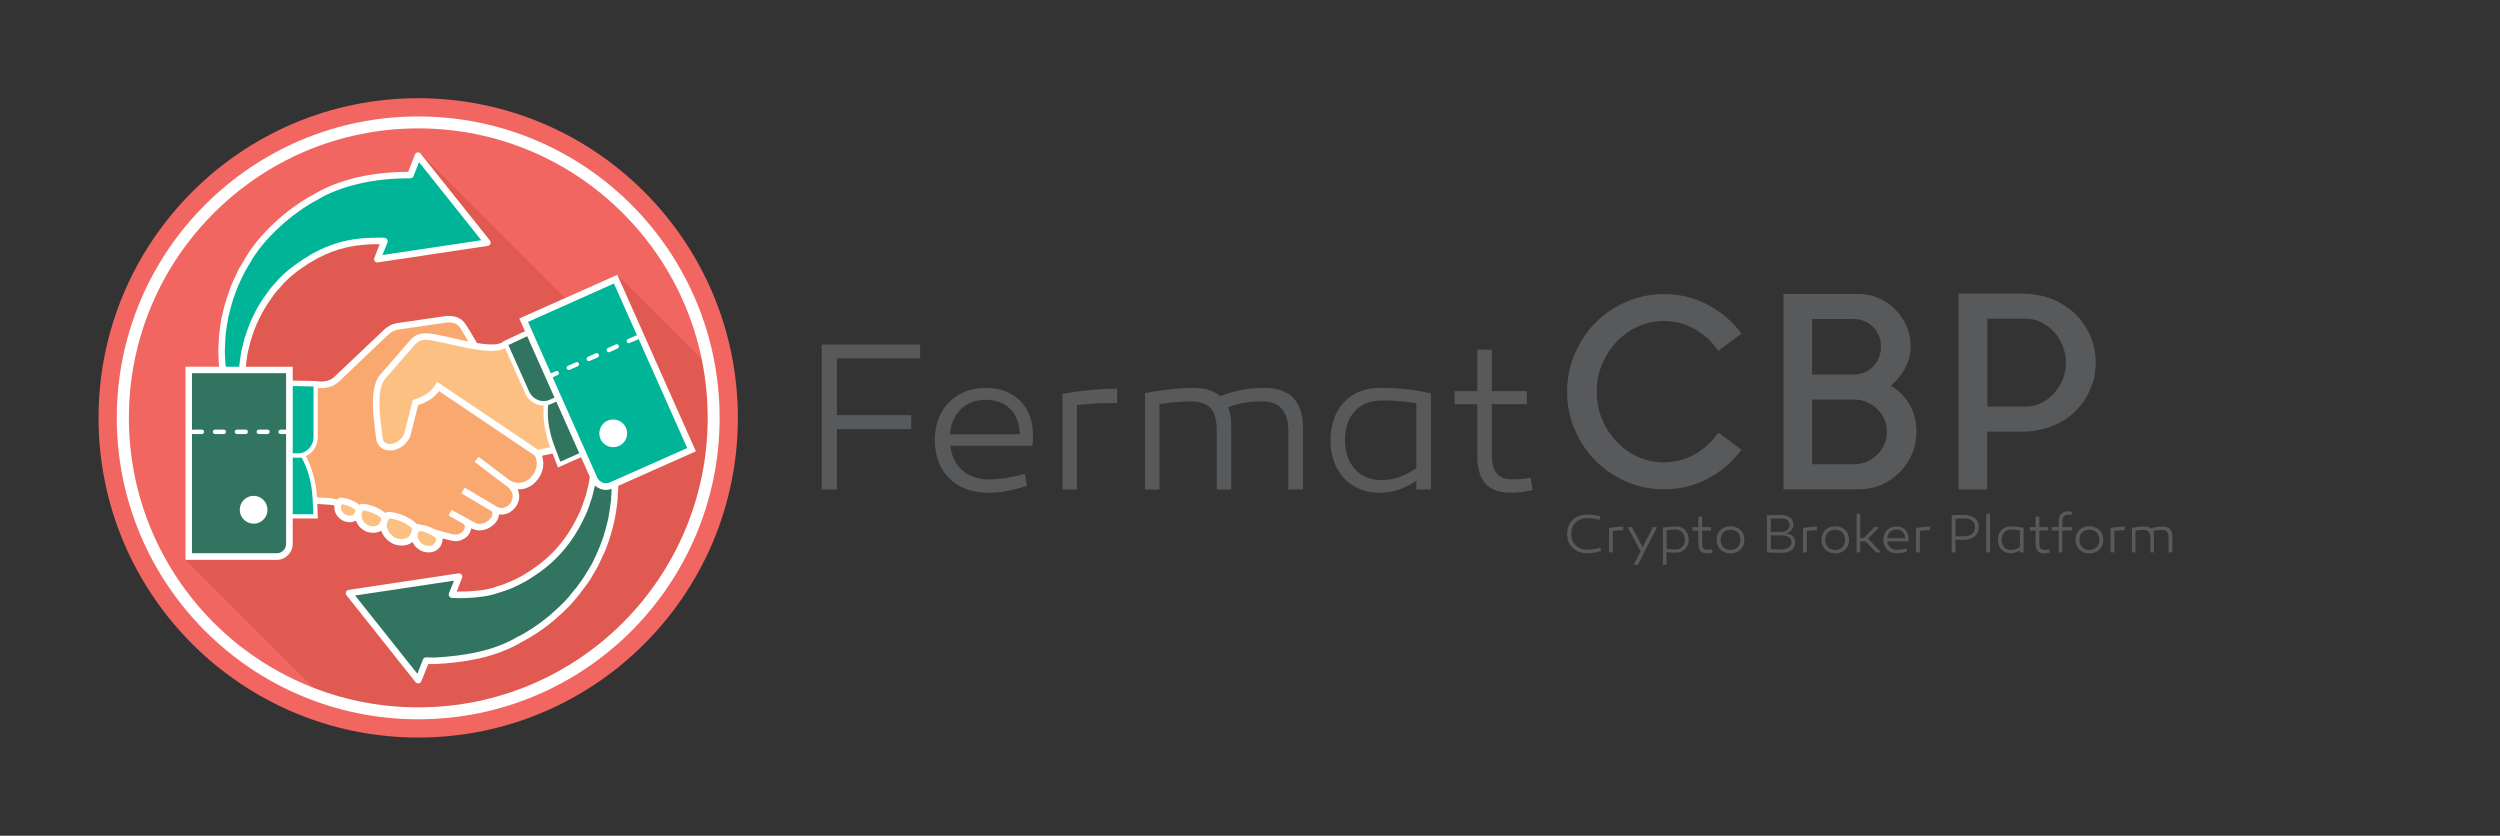 <?xml version="1.0" encoding="UTF-8"?>
<!DOCTYPE svg PUBLIC "-//W3C//DTD SVG 1.1//EN" "http://www.w3.org/Graphics/SVG/1.1/DTD/svg11.dtd">
<!-- Creator: CorelDRAW X6 -->
<svg xmlns="http://www.w3.org/2000/svg" xml:space="preserve" width="146.643mm" height="49.022mm" version="1.1" style="shape-rendering:geometricPrecision; text-rendering:geometricPrecision; image-rendering:optimizeQuality; fill-rule:evenodd; clip-rule:evenodd"
viewBox="0 0 14664 4902"
 xmlns:xlink="http://www.w3.org/1999/xlink">
 <rect x="0" y="0" width="14664" height="4902" fill="#333333" stroke="none"/>
 <defs>
  <style type="text/css">
   <![CDATA[
    .fil5 {fill:#00B498}
    .fil4 {fill:#317460}
    .fil2 {fill:#E05A52}
    .fil1 {fill:#F26662}
    .fil6 {fill:#F9A870}
    .fil7 {fill:#FCC083}
    .fil8 {fill:white}
    .fil0 {fill:#58595B;fill-rule:nonzero}
    .fil3 {fill:white;fill-rule:nonzero}
   ]]>
  </style>
 </defs>
 <g id="Capa_x0020_1">
  <path class="fil0" d="M4909 2435l0 -333 488 0 0 -81 -577 0 0 850 89 0 0 -354 436 0 0 -82 -436 0zm874 -160c-175,0 -300,121 -300,306 0,180 115,309 313,309 87,0 152,-18 228,-40l-13 -70c-79,20 -139,32 -213,32 -127,0 -210,-78 -224,-197l482 0c3,-28 3,-38 3,-66 -1,-169 -113,-274 -276,-274zm1 70c117,0 195,76 198,202l-410 0c10,-122 90,-202 212,-202zm769 -65c-107,0 -216,11 -321,30l0 561 85 0 0 -495c85,-10 154,-12 236,-12l0 -84zm866 -5c-88,0 -181,15 -261,49 -39,-34 -92,-49 -166,-49 -98,2 -205,16 -276,31l0 565 85 0 0 -501c66,-10 120,-14 175,-16 112,0 161,45 161,171l0 346 85 0 0 -367c0,-49 -6,-87 -19,-115 73,-28 136,-35 200,-35 105,0 154,61 154,177l0 340 86 0 0 -360c0,-160 -81,-236 -224,-236zm678 0c-181,0 -291,122 -293,305 0,186 115,310 288,310 80,0 144,-23 216,-70l0 51 85 0 0 -565c-116,-22 -187,-31 -296,-31zm11 74c69,0 128,5 200,16l0 381c-77,51 -137,70 -206,70 -130,0 -213,-95 -213,-234 0,-137 75,-233 219,-233zm870 453c-37,7 -72,10 -103,10 -90,0 -125,-46 -125,-150l0 -291 206 0 0 -77 -206 0 0 -243 -85 0 0 243 -133 0 0 77 133 0 0 299c0,151 63,220 196,220 50,0 82,-5 129,-16l-12 -72z"/>
  <path class="fil0" d="M9387 3029c-24,-7 -49,-11 -74,-11 -74,0 -121,45 -121,113 0,69 47,114 119,114 24,0 52,-4 80,-13l-4 -20c-30,8 -56,12 -75,12 -58,0 -96,-37 -96,-93 0,-54 36,-92 99,-92 20,0 42,4 67,11l5 -21zm134 60c-28,0 -56,3 -83,8l0 143 22 0 0 -126c22,-3 39,-4 61,-4l0 -21zm199 3l-25 0 -60 117 -63 -117 -25 0 76 141 -40 80 24 0 113 -221zm110 -4c-28,0 -53,3 -76,8l0 217 21 0 0 -75c25,4 37,4 56,4 44,0 74,-32 74,-76 -1,-47 -29,-78 -75,-78zm-1 135c-16,0 -28,0 -53,-4l0 -108c18,-3 33,-5 51,-5 37,0 56,25 56,60 0,33 -21,57 -54,57zm213 0c-9,1 -18,2 -26,2 -23,0 -32,-11 -32,-38l0 -75 53 0 0 -20 -53 0 0 -62 -22 0 0 62 -34 0 0 20 34 0 0 77c0,39 16,56 50,56 13,0 21,-1 33,-4l-3 -18zm108 -136c-47,0 -81,31 -81,79 0,48 34,80 81,80 48,0 82,-32 82,-80 0,-48 -34,-79 -82,-79zm0 139c-34,0 -58,-24 -58,-60 0,-36 24,-59 58,-59 35,0 59,23 59,59 0,36 -24,60 -59,60zm326 -98c28,-7 43,-25 43,-51 0,-37 -28,-56 -73,-56 -27,0 -60,1 -82,1l0 218c25,1 58,3 84,3 51,0 82,-21 82,-62 0,-27 -19,-47 -54,-53zm-32 -87c33,0 53,12 53,39 0,25 -20,40 -54,40l-56 0 0 -78c18,-1 38,-1 57,-1zm2 182c-19,0 -38,-1 -59,-2l0 -81 63 0c34,0 58,14 58,39 0,29 -24,44 -62,44zm212 -134c-27,0 -55,3 -82,8l0 143 22 0 0 -126c21,-3 39,-4 60,-4l0 -21zm107 -2c-48,0 -81,31 -81,79 0,48 33,80 81,80 47,0 81,-32 81,-80 0,-48 -34,-79 -81,-79zm0 139c-35,0 -59,-24 -59,-60 0,-36 24,-59 59,-59 34,0 58,23 58,59 0,36 -24,60 -58,60zm146 -70l0 -143 -21 0 0 227 21 0 0 -64 32 0 63 64 27 0 -76 -82 65 -66 -27 0 -63 64 -21 0zm213 -68c-45,0 -77,31 -77,78 0,46 30,79 80,79 23,0 39,-4 59,-10l-4 -18c-20,5 -35,8 -54,8 -33,0 -54,-20 -58,-50l124 0c1,-7 1,-10 1,-17 -1,-44 -29,-70 -71,-70zm0 18c30,0 50,19 51,51l-105 0c2,-31 23,-51 54,-51zm197 -17c-27,0 -55,3 -82,8l0 143 22 0 0 -126c22,-3 39,-4 60,-4l0 -21zm200 -69c-25,0 -49,1 -73,2l0 218 22 0 0 -74 51 0c51,0 86,-29 86,-73 0,-46 -35,-73 -86,-73zm-51 126l0 -104c20,-1 36,-1 54,-1 36,0 61,18 61,53 0,31 -25,52 -61,52l-54 0zm203 -133l-22 0 0 227 22 0 0 -227zm121 75c-46,0 -74,31 -75,78 0,48 30,79 74,79 20,0 37,-6 55,-18l0 13 22 0 0 -144c-30,-6 -48,-8 -76,-8zm3 18c18,0 33,2 51,5l0 97c-20,14 -35,18 -53,18 -33,0 -54,-24 -54,-60 0,-35 19,-60 56,-60zm223 117c-9,1 -18,2 -26,2 -24,0 -32,-11 -32,-38l0 -75 52 0 0 -20 -52 0 0 -62 -22 0 0 62 -34 0 0 20 34 0 0 77c0,39 16,56 50,56 13,0 21,-1 33,-4l-3 -18zm134 -111l0 -20 -57 0 0 -37c0,-23 13,-36 32,-36 7,0 14,1 22,2l3 -18c-9,-3 -17,-4 -25,-4 -32,0 -53,21 -53,56l0 37 -41 0 0 20 41 0 0 128 21 0 0 -128 57 0zm101 -25c-47,0 -81,31 -81,79 0,48 34,80 81,80 48,0 82,-32 82,-80 0,-48 -34,-79 -82,-79zm0 139c-34,0 -58,-24 -58,-60 0,-36 24,-59 58,-59 35,0 59,23 59,59 0,36 -24,60 -59,60zm208 -137c-28,0 -56,3 -83,8l0 143 22 0 0 -126c22,-3 40,-4 61,-4l0 -21zm222 -1c-23,0 -47,3 -67,12 -10,-9 -24,-12 -43,-12 -25,0 -52,4 -70,8l0 144 21 0 0 -128c17,-3 31,-4 45,-4 29,0 42,11 42,44l0 88 21 0 0 -94c0,-12 -1,-22 -4,-29 18,-7 34,-9 51,-9 27,0 39,15 39,45l0 87 22 0 0 -92c0,-41 -20,-60 -57,-60z"/>
  <path class="fil0" d="M9758 2712c67,0 128,-16 184,-48 56,-32 101,-74 137,-127l136 101c-53,71 -118,127 -197,169 -78,42 -165,63 -260,63 -78,0 -151,-16 -220,-46 -69,-30 -129,-71 -180,-122 -51,-52 -91,-112 -121,-182 -30,-69 -45,-143 -45,-222 0,-80 15,-154 45,-223 30,-69 70,-130 121,-182 51,-51 111,-92 180,-122 69,-30 142,-46 220,-46 95,0 182,21 260,63 79,42 144,98 197,169l-136 101c-36,-53 -81,-95 -137,-127 -56,-32 -117,-48 -184,-48 -54,0 -105,11 -152,33 -48,22 -89,52 -124,89 -36,38 -64,82 -85,132 -21,50 -31,103 -31,161 0,57 10,110 31,160 21,51 49,94 85,132 35,37 76,67 124,89 47,22 98,33 152,33zm1332 -449c46,25 82,61 110,109 28,47 41,101 41,162 0,45 -8,89 -26,129 -18,41 -42,77 -72,107 -30,31 -66,55 -106,73 -41,18 -84,27 -130,27l-446 0 0 -1146 438 0c42,0 81,8 119,24 37,16 70,38 98,67 28,28 51,61 67,98 16,38 24,78 24,120 0,26 -3,51 -10,73 -7,22 -16,43 -27,62 -11,19 -23,36 -37,52 -14,16 -29,31 -43,43zm-461 -66l242 0c23,0 44,-4 64,-12 20,-8 37,-20 52,-35 14,-15 26,-33 34,-53 8,-19 12,-40 12,-62 0,-47 -15,-86 -46,-117 -32,-32 -70,-47 -116,-47l-242 0 0 326zm250 526c26,0 50,-6 73,-16 23,-10 43,-24 60,-41 18,-18 31,-38 41,-61 10,-23 15,-46 15,-71 0,-27 -5,-51 -15,-74 -10,-23 -23,-43 -41,-60 -17,-17 -37,-31 -60,-41 -23,-10 -47,-15 -73,-15l-250 0 0 379 250 0zm1411 -636c1,6 2,12 2,18 1,7 1,13 1,21l0 1 0 2c0,7 0,14 -1,20 0,6 -1,13 -2,19l0 1 -5 38c-1,1 -1,3 -1,6 -1,5 -2,10 -3,14 -1,4 -3,9 -5,14 -15,48 -36,91 -65,128 -28,38 -63,70 -104,96 -34,21 -72,37 -114,49 -42,12 -86,18 -133,18l-204 0 0 339 -168 0 0 -1149 372 0c94,0 176,23 247,68 41,26 76,57 104,95 29,37 50,80 65,126 4,12 7,22 8,30 0,3 0,5 1,6 1,7 2,13 3,19 0,6 1,12 2,17l0 4zm-409 298c34,0 66,-7 94,-22 29,-14 54,-34 75,-58 22,-24 38,-51 50,-82 12,-30 18,-63 18,-96 0,-33 -6,-65 -18,-96 -12,-31 -28,-58 -50,-82 -21,-24 -46,-43 -75,-58 -28,-14 -60,-22 -94,-22l-224 0 0 516 224 0z"/>
  <g id="_544322048">
   <path class="fil1" d="M4328 2451c0,-1035 -839,-1875 -1875,-1875 -1035,0 -1875,840 -1875,1875 0,1036 840,1875 1875,1875 1036,0 1875,-839 1875,-1875z"/>
   <path class="fil2" d="M4186 2451c0,-102 -9,-202 -25,-299l-540 -540 -277 166 -877 -877 -14 274 -522 101 -448 446 -395 1562 809 809c174,59 362,91 556,91 957,0 1733,-776 1733,-1733z"/>
   <path class="fil3" d="M4151 2451c0,-469 -190,-893 -497,-1200 -307,-308 -732,-498 -1201,-498 -468,0 -893,190 -1200,498 -307,307 -497,731 -497,1200 0,469 190,893 497,1201 307,307 732,497 1200,497 469,0 894,-190 1201,-497 307,-308 497,-732 497,-1201zm-447 -1250c319,320 517,762 517,1250 0,488 -198,930 -517,1250 -320,320 -762,518 -1251,518 -488,0 -930,-198 -1250,-518 -320,-320 -518,-762 -518,-1250 0,-488 198,-930 518,-1250 320,-320 762,-518 1250,-518 489,0 931,198 1251,518z"/>
   <path class="fil4" d="M2651 3488l20 1c77,1 179,-3 251,-31 48,-14 97,-35 146,-61 169,-100 273,-211 357,-400 11,-30 21,-59 31,-89 3,-15 7,-30 10,-45 4,-15 8,-30 10,-45 9,-61 14,-121 11,-178 -1,-57 -10,-111 -21,-161 -6,-24 -12,-48 -18,-71 -8,-22 -16,-42 -23,-62 -7,-20 -16,-37 -24,-54 -8,-16 -15,-31 -22,-45 -32,-52 -51,-82 -51,-82 0,0 24,26 66,72 9,12 19,26 30,41 11,16 25,31 35,50 11,19 23,39 36,60 11,22 21,46 33,71 21,50 41,106 55,168 14,62 22,129 24,200 1,17 0,35 -1,53 -1,18 -2,36 -3,54 -4,37 -9,74 -16,111 -17,73 -39,148 -73,218l-25 53 -30 51c-19,33 -45,67 -70,100 -59,75 -89,102 -158,162 -59,48 -120,90 -183,122 -148,88 -328,116 -496,125l-53 -1 -46 115 -406 -511 646 -97 -42 106z"/>
   <path class="fil3" d="M2669 3508l-19 -1c-2,0 -4,-1 -6,-1 -10,-4 -14,-15 -11,-25l30 -75 -580 87 365 459 33 -84 0 0c2,-7 10,-12 18,-12l52 1c83,-5 169,-14 252,-33 83,-18 163,-47 235,-90l0 0 1 0c30,-15 60,-33 90,-53 30,-20 61,-43 90,-67l6 -5c0,0 0,0 1,-1 62,-55 93,-82 147,-153l1 0 7 -9c22,-29 44,-59 60,-88 1,0 1,-1 1,-1l30 -50 25 -52 0 0c16,-35 30,-70 42,-106 11,-36 21,-72 29,-108l0 0c3,-18 6,-36 9,-55 3,-19 5,-36 7,-53l3 -54 0 0c0,-5 0,-9 0,-14 1,-12 2,-24 1,-37l0 0 0 -1c-1,-35 -4,-69 -8,-102 -4,-33 -9,-64 -16,-93l0 -1c-7,-30 -15,-59 -24,-86 -9,-28 -19,-53 -29,-78l0 0c-5,-9 -8,-17 -12,-25 -7,-16 -14,-31 -21,-45l-21 -34c0,-1 -1,-1 -1,-2l-13 -22 0 1 23 62 0 0 0 1c5,16 8,30 12,45 2,9 5,18 7,25 0,1 0,2 0,2 6,25 10,51 14,79 4,27 7,56 7,85l0 0c2,29 1,58 -1,88 -2,30 -5,62 -10,93 -1,13 -4,24 -7,35 -1,4 -2,8 -3,11 0,0 0,1 0,1l-11 45 0 0c0,1 0,1 0,2l-3 8c-9,27 -18,54 -28,81l-1 1c-42,97 -91,174 -150,239 -58,66 -128,119 -214,170l0 0 -1 0c-25,14 -50,26 -75,37 -25,10 -50,19 -74,26 -38,14 -83,23 -128,27 -44,5 -89,6 -128,5 -1,0 -2,0 -3,0zm10 -38c36,0 77,-1 117,-5 43,-4 85,-12 119,-25 1,0 1,-1 2,-1l0 0c23,-6 47,-15 70,-25 24,-10 48,-21 71,-34l0 0c83,-49 150,-100 206,-163 56,-62 102,-135 143,-228l0 0c10,-26 19,-53 28,-79l2 -7 11 -45 0 -1c1,-4 2,-8 3,-11 2,-10 5,-21 6,-30l0 -1 0 0c5,-31 8,-61 10,-91 2,-28 2,-56 1,-83l0 -1c-1,-28 -3,-55 -7,-81 -3,-26 -8,-51 -13,-76l0 0c-3,-10 -5,-18 -7,-26 -4,-15 -8,-30 -11,-42l-23 -62 0 -1 0 0c-5,-13 -11,-25 -16,-37 -3,-4 -5,-9 -7,-14l0 0 -22 -45 -50 -81c-5,-9 -3,-20 6,-26 8,-5 19,-3 25,3l0 0 65 72c1,1 1,2 2,2l30 41 0 0 0 0c3,5 6,9 10,13 8,12 18,24 26,39l13 23 1 1 21 36 1 1 0 0c7,15 15,30 22,46 4,8 8,17 11,25 1,0 1,1 1,1 11,25 21,52 30,81 10,29 19,59 25,90 8,31 13,64 17,97 5,34 7,69 8,105l0 0c1,14 0,28 0,42 -1,5 -1,10 -1,14l0 0 0 0 -3 54c0,1 0,2 0,3 -2,19 -5,37 -7,54 -3,19 -6,37 -10,56l0 2c-8,36 -18,74 -30,111 -12,37 -26,74 -44,110l-25 53c0,1 0,1 -1,2l0 0 -30 50 0 1c-17,32 -41,62 -64,92l-7 9 0 1c-58,74 -89,102 -153,158l-1 1 -6 6 -1 0 0 0c-30,25 -62,48 -93,69 -30,20 -61,38 -92,54l0 0c-76,45 -160,75 -246,95 -86,19 -174,29 -259,33 -1,0 -2,0 -3,0l-38 0 -41 102c-4,9 -15,14 -25,10 -3,-1 -6,-3 -8,-5l-406 -511c-6,-9 -5,-21 3,-27 3,-3 6,-4 10,-4l0 0 645 -97c11,-1 20,6 22,16 0,4 0,8 -2,11l-31 80zm764 -467l-1 1m-192 634c-2,2 -5,3 -8,4"/>
   <path class="fil5" d="M2255 1415l-19 -2c-150,-1 -259,19 -398,93 -70,42 -154,99 -207,164l-30 35 -28 37c-37,50 -65,107 -91,164 -11,29 -21,59 -31,89 -3,15 -7,30 -10,45 -4,15 -8,30 -10,45 -10,60 -14,120 -11,177 1,58 10,112 21,161 6,25 12,49 18,71 8,22 16,43 23,62 6,21 16,38 24,54 8,17 15,32 22,45 32,52 50,82 50,82 0,0 -23,-26 -65,-72 -9,-12 -19,-26 -30,-41 -11,-15 -25,-31 -35,-50 -11,-19 -23,-39 -36,-60 -11,-22 -21,-46 -33,-70 -21,-50 -41,-107 -55,-169 -14,-61 -22,-129 -24,-199 -1,-18 0,-35 1,-53 1,-18 2,-36 3,-55 4,-36 9,-73 16,-110 17,-73 39,-148 73,-218l25 -53 30 -51c81,-149 257,-306 410,-384 156,-93 370,-127 549,-125l45 -114 407 510 -646 97 42 -105z"/>
   <path class="fil3" d="M2237 1394l19 1c2,1 4,1 6,2 10,4 15,15 11,25l-30 74 580 -87 -365 -458 -33 83 0 0c-3,7 -10,12 -18,12 -95,-1 -199,8 -299,31 -86,20 -169,49 -240,91l0 0 -1 1c-77,40 -161,100 -234,169 -69,64 -129,136 -168,207 0,0 0,1 -1,1l-29 50 -25 52 0 0c-17,35 -30,70 -42,106 -11,36 -21,72 -29,108 -3,18 -6,36 -9,54 -3,18 -5,36 -7,55l-3 53 0 0c0,5 0,9 0,13 -1,12 -2,25 -1,37l0 0 0 2c1,34 4,69 8,102 4,32 9,63 16,93l0 0c7,31 15,60 24,87 9,27 19,53 29,77l0 1c5,9 8,16 12,24 7,15 14,30 21,45l35 59 0 0 0 -1 -23 -62 0 0 0 -2c-5,-15 -8,-30 -12,-45 -3,-9 -5,-18 -7,-25 0,0 0,-1 0,-2 -6,-24 -11,-51 -14,-79 -4,-27 -7,-55 -7,-84l0 -1c-2,-28 -1,-57 1,-87 1,-31 5,-62 10,-93 1,-13 4,-24 7,-36 1,-3 2,-7 3,-10l0 -1 11 -46 0 0c0,0 0,-1 0,-1 5,-16 10,-31 15,-45 5,-14 10,-29 16,-44l1 -2c12,-29 26,-58 41,-86 16,-28 33,-56 52,-81l0 0 27 -38c0,0 1,-1 1,-1l30 -34 0 0c28,-34 63,-65 101,-94 37,-28 76,-53 111,-74l0 0 1 -1c71,-38 134,-62 200,-77 64,-14 130,-19 206,-18 0,0 1,0 2,0zm-10 38c-70,0 -131,5 -190,18 -61,14 -122,36 -189,73 -35,20 -73,45 -108,71 -35,27 -68,57 -94,88 0,1 -1,1 -1,2l-29 32 -27 37 0 1 0 0c-18,24 -34,50 -49,77 -15,27 -28,55 -40,83 -6,13 -11,28 -16,43 -5,15 -10,29 -14,43l-11 44 0 1c-1,4 -2,8 -3,11 -2,11 -5,21 -6,31l0 1 0 0c-5,30 -8,61 -10,90 -2,29 -2,57 -1,84l0 1c1,27 3,54 7,80 3,26 8,52 13,76l0 0c3,10 5,18 7,26 4,15 8,30 11,43l23 62c0,1 1,1 1,2 4,12 10,24 15,35l1 1c2,5 4,10 6,14l1 0 21 44 50 81c5,9 3,21 -6,26 -8,5 -19,4 -25,-3l0 0 -65 -72c-1,0 -1,-1 -2,-2l-30 -40 0 -1 0 0c-3,-5 -6,-9 -10,-13l0 0c-8,-11 -18,-24 -26,-38l-35 -60 -1 -1 0 0c-7,-15 -15,-31 -22,-47 -4,-9 -8,-17 -11,-24 -1,-1 -1,-1 -1,-2 -11,-25 -21,-52 -30,-80 -10,-29 -19,-59 -25,-90 -8,-32 -13,-64 -18,-97 -4,-34 -6,-69 -7,-105l0 0c-1,-15 -1,-29 0,-43 0,-5 1,-10 1,-13l0 0 0 0 3 -54 0 -2 0 0c2,-17 4,-36 7,-55 3,-19 6,-37 9,-56l1 -1c8,-37 18,-75 30,-112 12,-37 26,-74 43,-110l25 -53c1,-1 1,-1 1,-2l0 0 30 -50 1 -1c40,-74 103,-149 174,-216 76,-71 162,-133 243,-175l0 0c74,-44 161,-75 251,-96 98,-22 200,-31 294,-31l40 -102c4,-10 15,-15 25,-11 3,1 6,3 8,6l407 510c6,8 5,21 -3,27 -3,2 -6,4 -9,4l0 0 -646 97c-10,2 -20,-5 -22,-16 0,-4 0,-7 2,-11l31 -80zm-763 468l0 -1m-163 -45l1 0"/>
   <g>
    <path class="fil6" d="M1698 2936l0 -685 153 3c39,6 81,4 118,-25l280 -265c25,-24 47,-44 78,-49l295 -43c76,-1 88,32 115,75 138,238 276,475 415,712 59,102 -60,250 -181,169l-176 -134 176 134c114,69 28,198 -58,165l-197 -116 181 107c43,59 -58,133 -118,100l-139 -77 92 51c40,40 -15,115 -87,92 -252,-62 -459,-155 -703,-209l-95 -5 -149 0z"/>
    <path id="1" class="fil3" d="M1717 2251l0 685 -39 0 0 -685 20 -19 19 19zm-39 0l0 -20 20 1 -20 19zm173 23l-154 -4 1 -38 154 3 2 0 -3 39zm1 -39l1 0 1 0 -2 0zm104 -20l27 28 -2 1 -4 3 -4 3 -4 3 -4 2 -4 3 -4 2 -4 2 -5 2 -4 2 -4 1 -4 2 -5 1 -4 1 -4 1 -5 1 -4 1 -4 0 -4 1 -4 0 -5 1 -4 0 -4 0 -4 0 -4 0 -4 0 -4 0 -5 0 -4 -1 -4 0 -4 -1 -3 0 -4 -1 5 -38 4 1 3 0 3 1 4 0 3 0 4 0 3 1 3 0 4 0 3 0 3 0 4 -1 3 0 3 0 4 -1 3 0 3 -1 3 0 4 -1 3 -1 3 -1 3 -1 3 -1 3 -1 3 -2 3 -1 3 -2 3 -2 4 -2 3 -1 3 -3 3 -2 -2 1zm27 28l-1 1 -1 0 2 -1zm279 -266l-279 266 -27 -28 280 -265 0 -1 26 28zm-26 -27l0 -1 -1 1 1 0zm88 -54l6 38 0 0 -2 1 -2 0 -3 1 -2 0 -2 1 -2 1 -2 1 -2 0 -2 1 -2 1 -2 1 -3 2 -2 1 -2 1 -2 1 -2 2 -2 1 -2 1 -2 2 -2 2 -2 1 -2 2 -2 2 -2 2 -3 1 -2 2 -2 2 -2 2 -2 2 -3 2 -2 2 -2 3 -26 -29 2 -2 2 -2 3 -2 2 -2 2 -2 3 -2 2 -3 3 -2 2 -2 2 -2 3 -2 2 -2 3 -2 2 -2 3 -1 3 -2 2 -2 3 -2 3 -1 3 -2 3 -2 3 -1 3 -2 3 -1 3 -1 3 -1 3 -1 3 -1 4 -1 3 -1 4 -1 3 -1 0 0zm0 0l0 0 1 0 -1 0zm301 -5l-295 43 -6 -38 296 -43 2 0 3 38zm-5 -38l1 0 1 0 -2 0zm134 85l-34 19 1 1 -3 -4 -2 -5 -3 -3 -2 -4 -2 -4 -3 -4 -2 -3 -2 -3 -2 -3 -2 -3 -2 -3 -2 -3 -2 -2 -2 -2 -2 -2 -3 -2 -2 -2 -2 -2 -3 -2 -2 -1 -3 -2 -3 -1 -4 -1 -3 -1 -4 -1 -4 -1 -5 -1 -4 -1 -5 0 -6 -1 -6 0 -6 0 -1 -38 8 0 7 0 7 0 6 1 6 1 7 1 5 1 6 2 5 1 5 2 5 3 5 2 4 3 5 2 4 3 3 3 4 4 3 3 4 3 3 4 2 4 3 3 3 4 2 4 3 3 2 4 2 4 3 4 2 4 2 3 3 4 2 4 1 1zm-1 -1l0 0 1 1 -1 -1zm415 712l-33 20 0 0 -13 -23 -13 -22 -13 -22 -13 -22 -13 -23 -13 -22 -13 -22 -13 -22 -13 -23 -13 -22 -13 -22 -12 -22 -13 -22 -13 -23 -13 -22 -13 -22 -13 -22 -13 -23 -13 -22 -13 -22 -13 -22 -13 -23 -13 -22 -13 -22 -13 -22 -13 -23 -13 -22 -13 -22 -13 -22 -13 -22 -13 -23 -13 -22 34 -19 13 22 13 22 13 22 12 23 13 22 13 22 13 22 13 23 13 22 13 22 13 22 13 23 13 22 13 22 13 22 13 22 13 23 13 22 13 22 13 22 13 23 13 22 13 22 13 22 13 23 12 22 13 22 13 22 13 23 13 22 13 22 13 22 0 0zm-33 20l0 0 0 -1 0 1zm-175 174l23 -31 -1 0 10 6 10 5 9 4 10 2 9 2 9 1 9 0 8 -1 8 -2 8 -2 8 -3 8 -4 7 -4 7 -5 7 -6 6 -6 6 -7 5 -7 5 -7 4 -8 4 -8 3 -9 3 -8 2 -9 1 -8 0 -9 0 -9 -1 -8 -2 -9 -2 -8 -4 -8 -4 -8 33 -20 6 11 5 12 3 12 3 12 1 12 1 11 -1 12 -1 12 -3 11 -3 12 -4 11 -5 10 -6 10 -6 10 -7 9 -8 9 -8 8 -9 8 -9 7 -11 6 -10 5 -11 4 -11 4 -12 2 -12 1 -13 0 -12 -1 -13 -2 -13 -4 -13 -5 -13 -6 -12 -8 -1 -1zm1 1l-1 -1 0 0 1 1zm-154 -165l176 133 -23 31 -176 -134 23 -30zm153 164l-176 -134 23 -30 176 133 -22 32 -1 -1zm1 1l0 0 -1 -1 1 1zm-58 166l20 -33 -3 -2 6 2 6 2 6 0 6 0 6 0 5 -1 6 -2 5 -2 6 -3 5 -3 4 -4 5 -4 4 -4 4 -5 3 -5 3 -6 2 -5 2 -6 2 -6 1 -6 0 -6 0 -6 -1 -6 -2 -6 -2 -6 -3 -6 -4 -6 -5 -7 -5 -6 -7 -6 -8 -6 -9 -6 20 -33 12 8 10 8 9 8 8 9 7 9 6 9 4 10 4 10 2 10 2 10 0 9 0 10 -1 10 -3 9 -3 9 -3 8 -5 8 -5 8 -6 8 -6 6 -7 7 -7 5 -8 5 -8 5 -9 3 -9 3 -9 2 -10 1 -10 0 -10 -1 -10 -2 -10 -4 -3 -1zm3 1l-1 0 -2 -1 3 1zm-180 -151l197 117 -20 33 -197 -117 0 0 20 -33zm161 141l-181 -108 20 -33 181 108 6 5 -26 28zm20 -33l3 2 3 3 -6 -5zm-137 133l18 -34 0 0 4 2 4 1 5 2 4 0 5 1 5 0 5 -1 5 -1 5 -1 6 -1 5 -2 5 -2 5 -3 5 -3 4 -3 5 -3 4 -3 3 -4 4 -4 3 -3 3 -4 2 -4 1 -4 2 -3 1 -4 0 -4 0 -3 0 -3 -1 -4 -1 -3 -2 -4 -2 -4 31 -22 5 7 3 8 3 8 2 8 1 8 0 7 -2 8 -1 8 -3 7 -3 7 -4 6 -4 7 -5 5 -5 6 -6 5 -6 5 -6 5 -6 4 -7 4 -7 4 -7 3 -8 2 -7 3 -8 1 -8 1 -7 1 -8 0 -8 0 -8 -2 -8 -2 -8 -3 -7 -3 0 0zm0 0l0 0 0 0 0 0zm-121 -110l139 76 -18 34 -139 -77 18 -33zm74 84l-92 -51 18 -33 92 50 4 3 -22 31zm18 -34l3 1 1 2 -4 -3zm-101 128l9 -37 1 0 6 1 5 1 5 1 5 0 5 0 4 0 5 -1 4 -1 4 -2 4 -1 4 -2 3 -2 3 -3 4 -2 2 -3 3 -3 2 -3 2 -3 2 -3 1 -3 2 -3 0 -3 1 -3 0 -3 0 -2 0 -3 0 -2 -1 -3 -1 -2 -2 -3 -1 -2 -3 -2 27 -28 5 6 5 5 3 6 3 6 2 7 1 6 1 7 0 6 -1 7 -1 6 -2 6 -2 6 -3 6 -3 6 -4 5 -4 5 -4 5 -5 5 -5 4 -6 4 -6 3 -6 3 -6 3 -7 3 -7 1 -7 2 -8 1 -7 0 -8 -1 -8 -1 -8 -1 -8 -2 1 0zm9 -37l1 0 0 0 -1 0zm-708 -171l2 -39 3 1 23 5 23 5 22 6 23 6 22 6 22 6 22 6 22 7 21 6 22 7 21 6 22 7 21 7 22 7 21 7 21 7 22 7 21 7 21 8 22 7 21 7 22 7 22 7 22 6 22 7 22 7 22 7 22 6 23 6 23 7 23 6 23 6 -9 37 -24 -6 -23 -6 -23 -7 -23 -6 -23 -7 -22 -6 -23 -7 -22 -7 -22 -7 -22 -7 -21 -7 -22 -7 -22 -7 -21 -7 -21 -7 -22 -7 -21 -7 -21 -7 -22 -7 -21 -7 -21 -7 -22 -7 -21 -6 -21 -7 -22 -6 -22 -6 -21 -6 -22 -6 -22 -6 -23 -5 -22 -6 -23 -5 4 1zm2 -39l1 0 2 1 -3 -1zm-95 -5l95 5 -2 39 -95 -6 1 -38 1 0zm-1 0l1 0 0 0 -1 0zm-149 0l149 0 0 38 -149 0 -20 -19 20 -19zm0 38l-20 0 0 -19 20 19z"/>
   </g>
   <path class="fil7" d="M3396 2607l-291 -655 -140 66c-59,54 -272,-9 -410,-37 -59,-11 -97,-13 -131,23l-187 214c-51,83 -26,235 -12,352 6,75 120,70 162,-13l50 -196c70,-21 109,-54 133,-94l582 392 95 -20 149 -32z"/>
   <path class="fil3" d="M3369 2593l-274 -615 -119 56c-58,48 -211,14 -342,-16 -28,-6 -56,-13 -83,-18l0 0c-28,-5 -50,-8 -68,-6 -17,2 -31,9 -45,23l-185 212c-43,71 -26,203 -12,312l0 0 3 26 1 1c0,11 5,20 11,25 6,6 15,10 25,11 11,1 23,-1 35,-6 21,-8 40,-24 53,-48l50 -194 2 -10 11 -3c33,-10 58,-23 77,-37 19,-14 33,-31 44,-49l11 -17 17 11 575 387 87 -18 126 -27zm-247 -649l292 655 9 22 -23 5 -149 32 -95 20 -8 1 -7 -4 -566 -381c-11,15 -25,30 -43,43 -21,15 -47,29 -79,39l-47 185 -1 2 -1 2c-17,35 -45,58 -74,69 -18,7 -36,9 -53,8 -18,-2 -35,-9 -47,-20 -13,-13 -22,-29 -24,-51l0 0 -3 -25 0 0c-15,-115 -33,-256 18,-338l1 -1 1 -1 187 -215 0 0c21,-22 42,-32 68,-35 23,-3 49,0 80,6l0 0c24,5 54,12 84,18 125,29 269,61 311,23l2 -2 2 -1 139 -65 18 -9 8 18z"/>
   <path class="fil7" d="M2308 3169c-51,-26 -85,-98 -32,-147 52,1 118,27 160,68 2,97 -86,103 -128,79z"/>
   <path class="fil3" d="M2299 3186c-13,-7 -25,-16 -35,-27 -15,-16 -26,-36 -31,-56 -5,-22 -3,-45 8,-67 5,-10 13,-19 22,-28l6 -6 8 1c29,0 61,8 92,21 30,13 58,31 80,53l6 5 0 8c1,26 -4,46 -13,62 -10,17 -23,29 -38,37l0 0c-14,7 -31,11 -46,11 -22,0 -44,-5 -59,-14l0 0zm-7 -53c7,8 15,15 25,20l0 0c11,5 25,9 40,9 10,-1 21,-3 30,-7l0 0c8,-5 16,-12 21,-21 5,-9 8,-21 9,-35 -18,-16 -40,-30 -63,-40 -24,-10 -48,-16 -70,-18 -4,4 -7,9 -9,13 -7,13 -8,27 -5,40 4,14 11,28 22,39z"/>
   <path class="fil7" d="M2149 3097c-42,-22 -70,-82 -26,-123 43,1 98,23 132,57 2,80 -71,85 -106,66z"/>
   <path class="fil3" d="M2140 3114c-11,-6 -21,-14 -30,-23 -12,-14 -22,-31 -26,-49 -4,-19 -3,-39 7,-57 5,-9 11,-17 19,-25l6 -5 7 0c25,1 52,7 78,18 25,11 49,26 68,44l5 6 1 8c0,22 -4,39 -12,53 -8,15 -19,25 -32,32 -13,6 -27,9 -40,9 -19,1 -37,-4 -51,-11l0 0zm-2 -49c6,6 13,11 20,15l0 0c9,4 20,7 32,7 8,0 16,-2 23,-6 7,-3 12,-8 16,-15 4,-7 7,-16 7,-27 -14,-12 -32,-23 -50,-30 -19,-8 -38,-14 -55,-15 -3,3 -5,6 -6,9 -5,9 -6,20 -4,31 3,11 9,22 17,31z"/>
   <path class="fil7" d="M2019 3036c-34,-17 -56,-65 -21,-98 34,1 78,18 106,46 2,64 -57,68 -85,52z"/>
   <path class="fil3" d="M2010 3053c-10,-5 -18,-11 -25,-19l0 0c-11,-12 -19,-26 -22,-41 -4,-16 -2,-33 6,-48 4,-8 9,-15 16,-21l6 -5 7 0c21,0 43,6 64,15l0 0c21,8 40,21 56,36l5 5 0 8c1,19 -3,33 -9,45l0 0c-7,12 -17,21 -28,27l0 0c-11,5 -22,8 -34,8 -15,0 -31,-4 -42,-10l0 0zm3 -45c4,5 9,8 15,11l0 0c6,4 15,6 23,6 6,-1 12,-2 18,-4l0 0c4,-3 8,-6 11,-11l0 -1c3,-4 4,-10 5,-17 -11,-9 -24,-17 -38,-23l0 0c-14,-6 -28,-10 -41,-11 -1,1 -2,3 -3,4 -4,7 -4,15 -3,23 2,8 7,16 13,23l0 0z"/>
   <path class="fil7" d="M2476 3212c-40,-21 -66,-78 -25,-117 41,1 93,22 127,54 2,77 -69,81 -102,63z"/>
   <path class="fil3" d="M2467 3229c-10,-6 -20,-13 -29,-22 -12,-13 -21,-30 -25,-47 -4,-18 -2,-37 7,-55 4,-8 10,-16 18,-24l6 -5 8 0c23,1 50,7 74,17l0 0c24,11 47,25 65,43l6 5 0 8c0,21 -4,38 -11,51 -8,14 -19,24 -32,31 -12,6 -25,9 -38,9 -18,1 -36,-4 -49,-11l0 0zm0 -48c5,6 11,11 18,14l1 0c7,5 18,7 29,7l0 0c8,0 15,-2 22,-5 6,-3 11,-8 15,-15 4,-6 6,-14 6,-24 -13,-12 -30,-22 -47,-29l0 0c-17,-8 -35,-13 -52,-14 -2,2 -4,5 -5,8 -5,9 -6,19 -3,29 2,10 8,20 16,29z"/>
   <path class="fil4" d="M3280 2725l-35 -90c-94,-240 -53,-488 256,-625l186 -83 229 515 -636 283z"/>
   <path class="fil3" d="M3268 2729l-35 -90c-51,-130 -63,-264 -15,-382 42,-103 130,-193 278,-259l186 -83 12 -5 5 12 229 514 5 12 -12 5 -635 283 -13 6 -5 -13zm-11 -99l30 78 612 -273 -218 -491 -175 77c-141,63 -224,149 -264,246 -46,111 -34,238 15,363z"/>
   <path class="fil4" d="M2965 2018l126 283c25,55 88,80 140,55l535 -252 -171 -383 -630 297z"/>
   <path class="fil3" d="M2982 2024l121 271 1 2 0 0c11,24 30,41 52,49 21,9 46,9 68,-1l1 0 0 0 524 -247 -160 -360 -607 286zm98 282l-126 -283 -5 -12 11 -5 630 -297 12 -5 5 12 171 383 5 11 -12 6 -535 252 0 0 -2 1 0 0c-29,13 -60,12 -88,1 -27,-11 -51,-32 -65,-62l0 0 -1 -2 0 0z"/>
   <path class="fil5" d="M3611 1638l-539 240 415 932c16,37 60,54 97,38l472 -210 -445 -1000z"/>
   <path class="fil5" d="M1851 3029l-4 -97c-12,-257 -149,-467 -488,-467l-204 0 0 564 696 0z"/>
   <path class="fil3" d="M1838 3016l-4 -84c-6,-133 -47,-254 -134,-337l0 0c-75,-73 -187,-117 -341,-117l0 0 -191 0 0 538 670 0zm22 -85l4 97 1 13 -14 0 -696 0 -12 0 0 -12 0 -564 0 -13 12 0 204 0 0 0c161,0 279,47 359,124l0 0c92,88 135,215 142,355z"/>
   <path class="fil5" d="M1851 2254l0 310c0,61 -47,109 -104,108l-592 -13 0 -419 696 14z"/>
   <path class="fil3" d="M1864 2254l0 310 0 0 0 3 0 0c-1,32 -14,62 -34,83 -21,21 -50,35 -81,35l0 0 -2 0 -1 0 -591 -13 -12 0 0 -13 0 -419 0 -14 13 1 696 15 12 0 0 12zm-25 310l0 0 0 -297 -671 -14 0 394 579 12 2 0 0 0c24,0 46,-10 62,-27 17,-17 27,-40 28,-66l0 -2z"/>
   <path class="fil4" d="M1107 2170l591 0 0 1021c0,40 -34,73 -74,73l-517 0 0 -1094z"/>
   <path class="fil3" d="M1107 2151l591 0 19 0 0 19 0 1021c0,25 -11,48 -27,65l-1 0 0 0c-16,17 -40,28 -65,28l-517 0 -19 0 0 -20 0 -1094 0 -19 19 0zm571 38l-552 0 0 1056 498 0c15,0 28,-6 38,-16l0 0c10,-10 16,-23 16,-38l0 -1002z"/>
   <path class="fil3" d="M1697 2520c18,0 17,26 0,26l-51 0c-18,-1 -16,-26 0,-26l51 0zm-564 26c-17,-1 -16,-26 0,-26l51 0c18,0 17,26 0,26l-51 0zm128 0c-17,-1 -16,-26 0,-26l52 0c17,0 16,26 0,26l-52 0zm129 0c-18,-1 -17,-26 0,-26l51 0c18,0 16,26 0,26l-51 0zm128 0c-18,-1 -16,-26 0,-26l51 0c18,0 16,26 0,26l-51 0z"/>
   <path class="fil8" d="M1471 2910c-44,9 -72,53 -63,97 9,44 53,72 97,63 44,-10 72,-53 62,-97 -9,-44 -52,-72 -96,-63z"/>
   <g id="_544322144">
    <path class="fil3" d="M3603 1620l-539 240 -18 8 8 18 415 932c11,24 30,41 52,49l0 0 0 0c22,9 48,9 71,-2l472 -210 18 -8 -8 -17 -445 -1000 -8 -18 -18 8zm-506 268l504 -225 430 965 -455 202c-13,6 -28,6 -41,1l0 0c-13,-5 -24,-15 -31,-28l-407 -915z"/>
    <path class="fil3" d="M3214 2198c-16,7 -4,30 11,23l46 -21c16,-7 5,-30 -10,-23l-47 21zm526 -206c16,-8 4,-31 -10,-24l-47 21c-16,8 -4,30 10,23l47 -20zm-117 52c16,-8 4,-31 -11,-24l-46 21c-16,8 -5,31 10,24l47 -21zm-117 52c16,-8 4,-30 -11,-24l-47 21c-15,8 -4,31 11,24l47 -21zm-117 52c16,-7 4,-30 -11,-23l-47 21c-16,7 -4,30 11,23l47 -21z"/>
    <path class="fil8" d="M3580 2462c44,-9 87,19 97,63 9,44 -19,87 -63,96 -44,10 -88,-18 -97,-62 -9,-44 19,-88 63,-97z"/>
   </g>
  </g>
 </g>
</svg>
